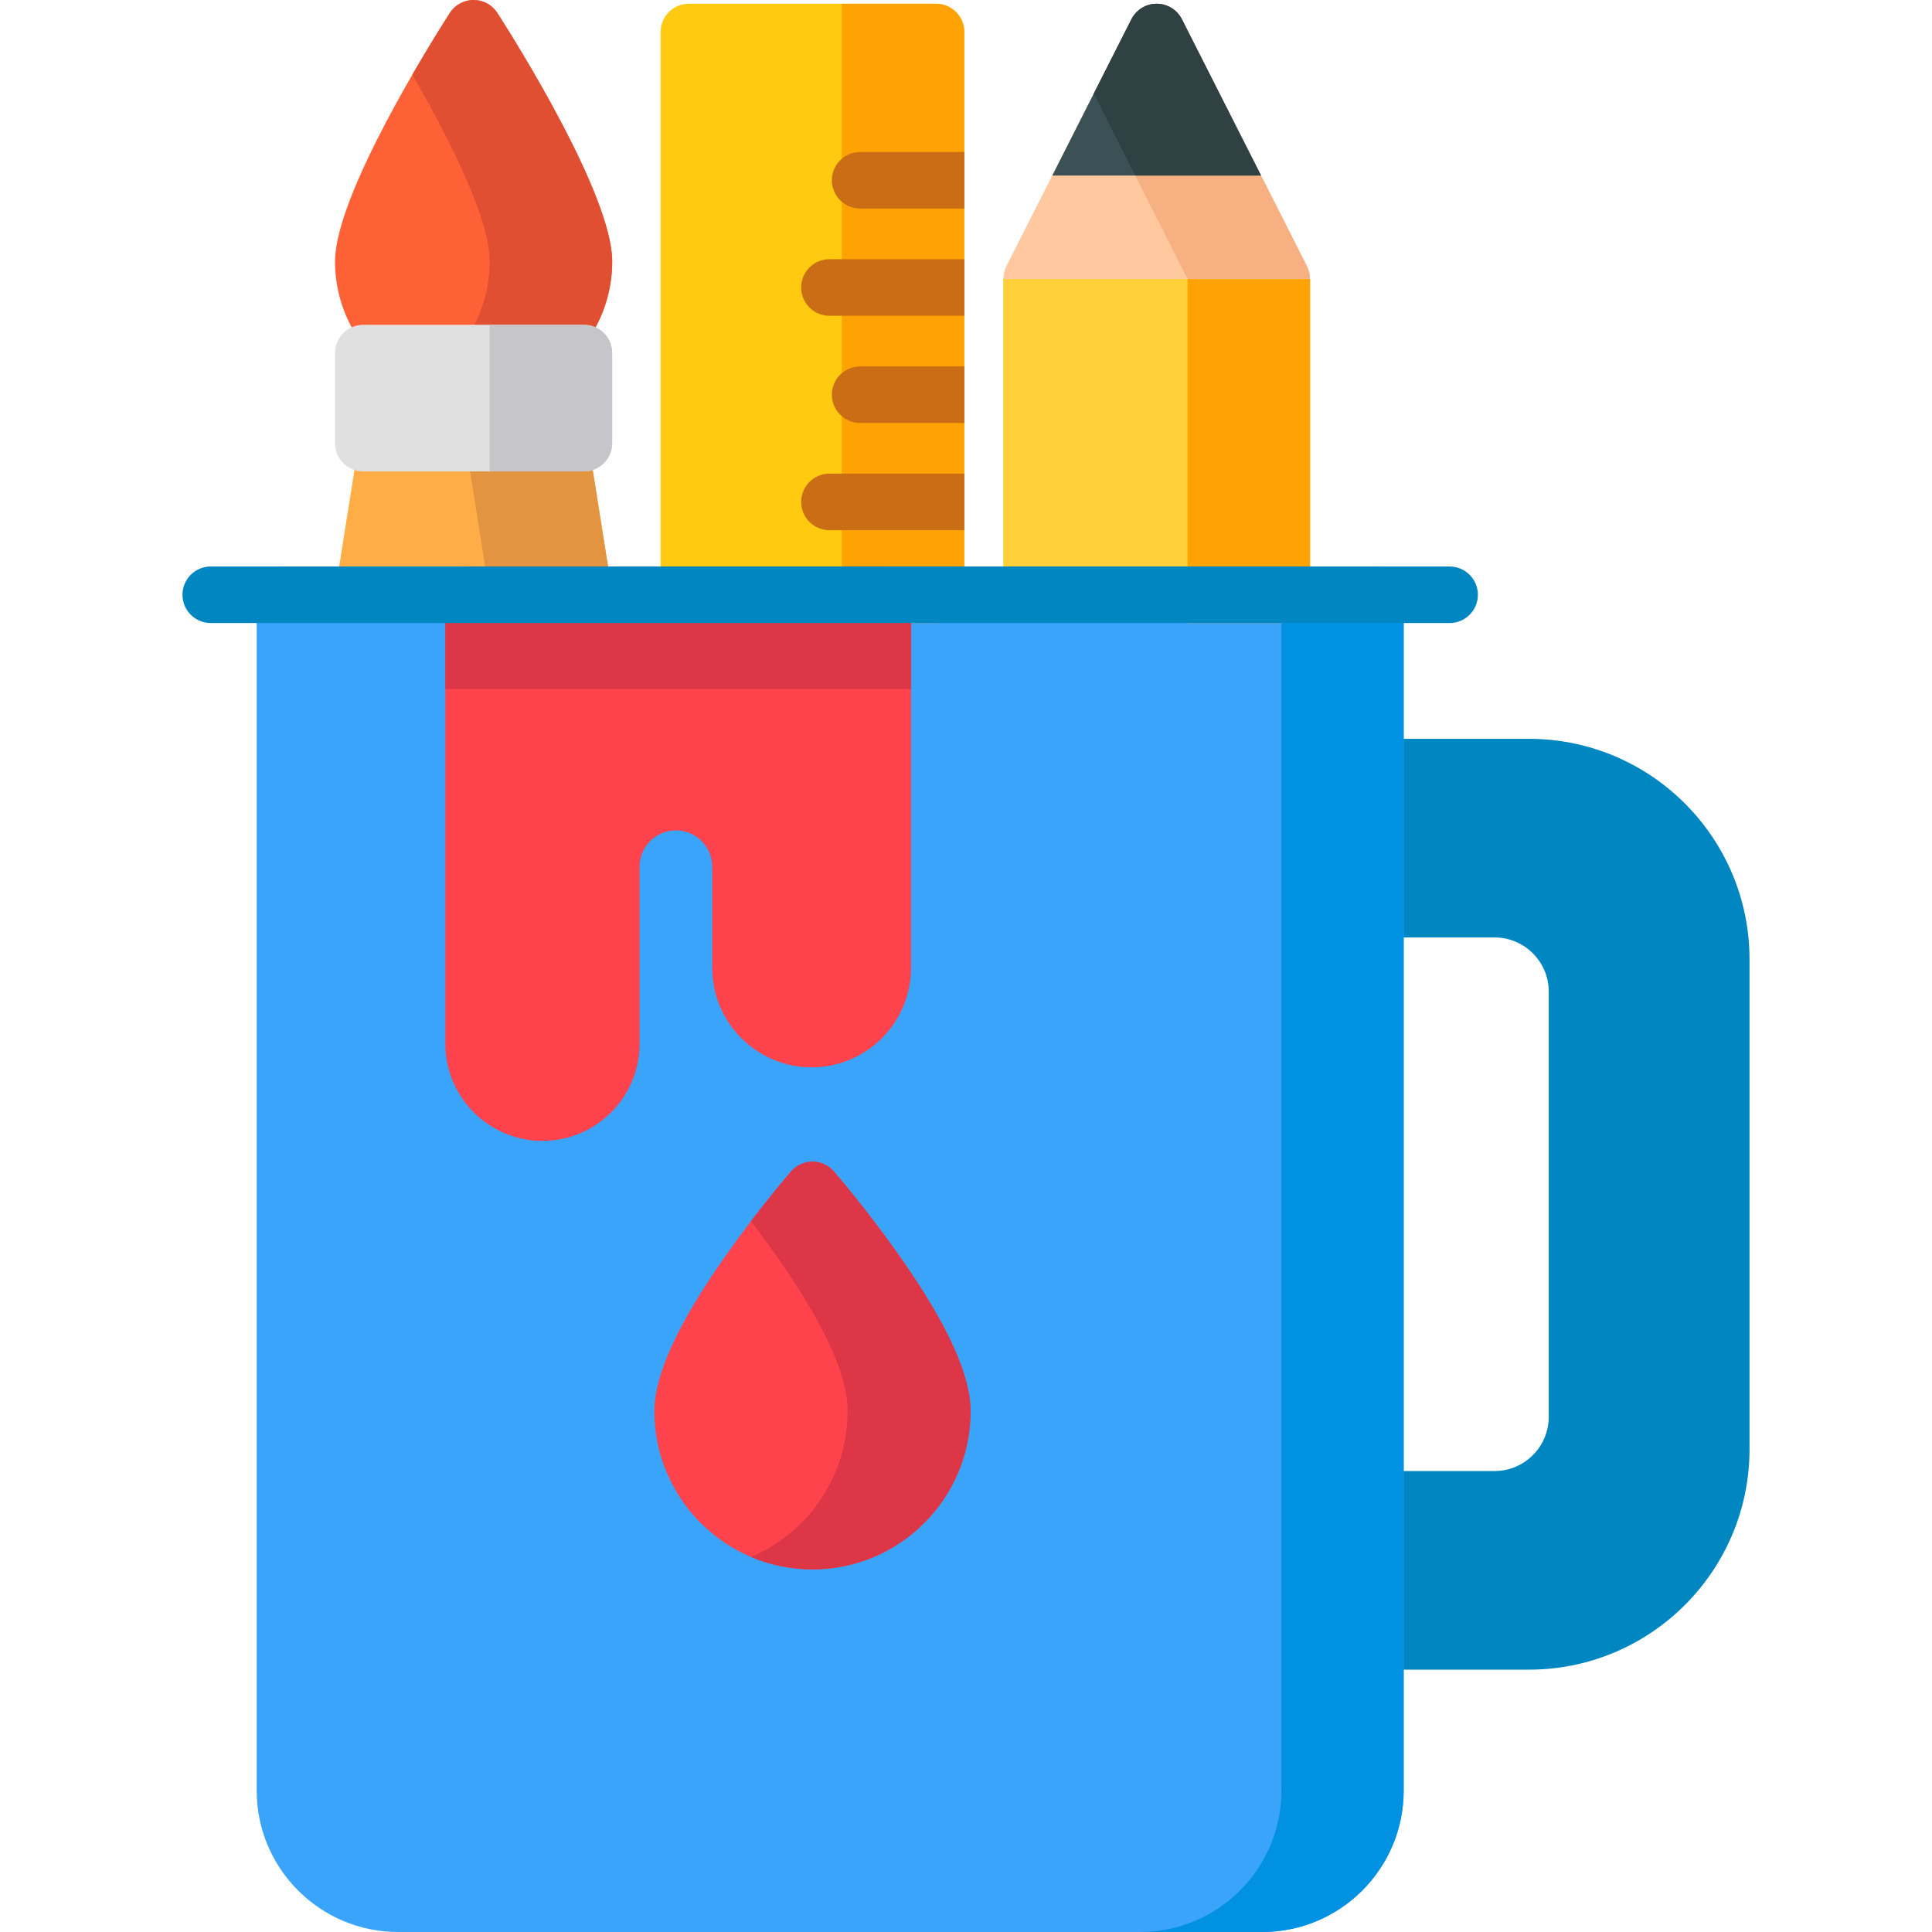<?xml version="1.0" encoding="iso-8859-1"?>
<!-- Generator: Adobe Illustrator 19.0.0, SVG Export Plug-In . SVG Version: 6.00 Build 0)  -->
<svg version="1.1" id="Capa_1" xmlns="http://www.w3.org/2000/svg" xmlns:xlink="http://www.w3.org/1999/xlink" x="0px" y="0px"
	 viewBox="0 0 512 512" style="enable-background:new 0 0 512 512;" xml:space="preserve">
<path style="fill:#FFAE47;" d="M162.144,156.447l-6.378-40.184c-0.577-3.639-3.715-6.317-7.399-6.317h-45.714
	c-3.684,0-6.822,2.679-7.399,6.317l-6.379,40.184c-0.344,2.165,0.278,4.372,1.701,6.04c1.424,1.667,3.506,2.627,5.698,2.627h58.47
	c2.192,0,4.275-0.96,5.698-2.627C161.866,160.819,162.487,158.611,162.144,156.447z"/>
<path style="fill:#E29440;" d="M130.96,165.114h23.784c2.192,0,4.275-0.96,5.698-2.627c1.424-1.667,2.045-3.875,1.701-6.04
	l-6.378-40.184c-0.577-3.639-3.715-6.317-7.399-6.317h-26.164L130.96,165.114z"/>
<path style="fill:#FF6137;" d="M131.818,3.451C130.441,1.301,128.063,0,125.509,0c-2.554,0-4.932,1.301-6.308,3.451
	c-5.08,7.93-30.418,48.378-30.418,65.833c0,12.255,6.08,23.657,16.263,30.5c1.236,0.83,2.69,1.274,4.18,1.274h32.57
	c1.488,0,2.943-0.444,4.18-1.274c10.183-6.844,16.263-18.246,16.263-30.5C162.237,51.829,136.898,11.382,131.818,3.451z"/>
<path style="fill:#E04F32;" d="M131.818,3.451C130.441,1.301,128.063,0,125.509,0c-2.554,0-4.932,1.301-6.308,3.451
	c-1.665,2.599-5.511,8.704-9.924,16.336c9.05,15.652,20.495,37.763,20.495,49.497c0,12.255-6.08,23.657-16.263,30.5
	c-1.236,0.83-2.69,1.274-4.18,1.274h32.466c1.488,0,2.943-0.444,4.18-1.274c10.183-6.844,16.263-18.246,16.263-30.5
	C162.237,51.829,136.898,11.382,131.818,3.451z"/>
<path style="fill:#FFD039;" d="M265.869,73.908c0,0.023-0.003,0.045-0.003,0.067v83.645c0,4.139,3.354,7.492,7.492,7.492h66.335
	c4.139,0,7.492-3.354,7.492-7.492V73.976c0-0.023-0.003-0.045-0.003-0.067L265.869,73.908L265.869,73.908z"/>
<path style="fill:#FFC89F;" d="M347.138,73.908c0-1.158-0.255-2.319-0.795-3.385L313.209,5.106c-1.277-2.518-3.86-4.107-6.684-4.107
	c-2.824,0-5.407,1.588-6.683,4.107l-33.134,65.417c-0.54,1.067-0.795,2.227-0.795,3.385H347.138z"/>
<path style="fill:#E0E0E0;" d="M154.745,86.075h-58.47c-4.139,0-7.492,3.354-7.492,7.492v23.871c0,4.139,3.354,7.492,7.492,7.492
	h58.47c4.139,0,7.492-3.354,7.492-7.492V93.567C162.237,89.428,158.882,86.075,154.745,86.075z"/>
<path style="fill:#FFCA10;" d="M248.063,0.999h-65.502c-4.138,0-7.492,3.354-7.492,7.492v149.13c0,4.139,3.355,7.492,7.492,7.492
	h65.501c4.139,0,7.492-3.354,7.492-7.492V8.491C255.555,4.352,252.2,0.999,248.063,0.999z"/>
<path style="fill:#0086C1;" d="M405.222,195.8h-40.725c-4.139,0-7.492,3.354-7.492,7.492v37.649c0,4.139,3.354,7.492,7.492,7.492
	h31.576c7.918,0,14.358,6.441,14.358,14.359v112.69c0,7.918-6.44,14.358-14.358,14.358h-31.576c-4.139,0-7.492,3.354-7.492,7.492
	v37.649c0,4.139,3.354,7.492,7.492,7.492h40.725c32.213,0,58.419-26.207,58.419-58.42V254.22
	C463.642,222.007,437.434,195.8,405.222,195.8z"/>
<path style="fill:#39A4FA;" d="M364.497,150.129H75.518c-4.139,0-7.492,3.354-7.492,7.492v316.917
	c0,20.657,16.805,37.461,37.461,37.461h229.041c20.657,0,37.461-16.805,37.461-37.461V157.622
	C371.989,153.484,368.636,150.129,364.497,150.129z"/>
<path style="fill:#0091E2;" d="M364.497,150.129h-32.391c4.139,0,7.492,3.354,7.492,7.492v316.917
	c0,20.657-16.805,37.461-37.461,37.461h32.391c20.657,0,37.461-16.805,37.461-37.461V157.622
	C371.989,153.484,368.636,150.129,364.497,150.129z"/>
<path style="fill:#F7B081;" d="M314.719,73.908h32.419c0-1.158-0.255-2.319-0.795-3.385L313.209,5.106
	c-1.277-2.518-3.86-4.107-6.684-4.107c-2.824,0-5.407,1.588-6.683,4.107l-9.986,19.715L314.719,73.908z"/>
<g>
	<path style="fill:#FFA304;" d="M248.063,0.999h-24.975v164.115h24.975c4.139,0,7.492-3.354,7.492-7.492V8.491
		C255.555,4.352,252.2,0.999,248.063,0.999z"/>
	<path style="fill:#FFA304;" d="M314.719,73.976v91.137h24.974c4.139,0,7.492-3.354,7.492-7.492V73.976H314.719z"/>
</g>
<path style="fill:#FF434D;" d="M238.653,333.25c-8.724-12.467-17.321-22.405-17.683-22.821c-1.423-1.641-3.487-2.583-5.659-2.583
	c-2.172,0-4.237,0.942-5.66,2.583c-0.361,0.417-8.957,10.353-17.682,22.822c-12.487,17.843-18.557,31.175-18.557,40.756
	c0,23.103,18.796,41.899,41.899,41.899c23.104,0,41.9-18.796,41.9-41.899C257.211,364.426,251.142,351.095,238.653,333.25z"/>
<path style="fill:#DD3646;" d="M238.653,333.25c-8.724-12.467-17.321-22.405-17.683-22.821c-1.423-1.641-3.487-2.583-5.659-2.583
	c-2.172,0-4.237,0.942-5.66,2.583c-0.261,0.301-4.831,5.589-10.636,13.199c2.226,2.918,4.627,6.166,7.045,9.622
	c12.488,17.844,18.558,31.176,18.558,40.757c0,17.326-10.571,32.23-25.603,38.6c5.012,2.124,10.519,3.3,16.296,3.3
	c23.104,0,41.9-18.796,41.9-41.899C257.211,364.426,251.142,351.095,238.653,333.25z"/>
<path style="fill:#FF434D;" d="M233.934,150.129H125.509c-4.139,0-7.492,3.354-7.492,7.492v118.987
	c0,14.193,11.548,25.74,25.741,25.74s25.74-11.547,25.74-25.74v-46.923c0-5.308,4.318-9.627,9.626-9.627
	c5.307,0,9.627,4.319,9.627,9.627v26.835c0,14.523,11.816,26.339,26.339,26.339c14.523,0,26.338-11.816,26.338-26.339v-98.899
	C241.427,153.484,238.073,150.129,233.934,150.129z"/>
<path style="fill:#DD3646;" d="M233.934,150.129H125.509c-4.139,0-7.492,3.354-7.492,7.492v24.974h123.41v-24.974
	C241.427,153.484,238.073,150.129,233.934,150.129z"/>
<path style="fill:#C6C5CA;" d="M154.745,86.075H129.77v38.856h24.974c4.139,0,7.492-3.354,7.492-7.492V93.567
	C162.237,89.428,158.882,86.075,154.745,86.075z"/>
<path style="fill:#3C5156;" d="M334.18,46.513L313.209,5.106c-1.277-2.518-3.86-4.107-6.684-4.107c-2.824,0-5.407,1.588-6.683,4.107
	L278.87,46.512L334.18,46.513L334.18,46.513z"/>
<path style="fill:#304144;" d="M300.843,46.513h33.338L313.209,5.106c-1.277-2.518-3.86-4.107-6.684-4.107
	c-2.824,0-5.407,1.588-6.683,4.107l-9.986,19.715L300.843,46.513z"/>
<g>
	<path style="fill:#C96E14;" d="M255.555,125.522h-35.747c-4.139,0-7.492,3.354-7.492,7.492s3.354,7.492,7.492,7.492h35.747V125.522
		z"/>
	<path style="fill:#C96E14;" d="M255.555,97.107h-27.613c-4.139,0-7.492,3.354-7.492,7.492s3.354,7.492,7.492,7.492h27.613V97.107z"
		/>
	<path style="fill:#C96E14;" d="M255.555,68.694h-35.747c-4.139,0-7.492,3.354-7.492,7.492c0,4.139,3.354,7.492,7.492,7.492h35.747
		V68.694z"/>
	<path style="fill:#C96E14;" d="M255.555,40.278h-27.613c-4.139,0-7.492,3.354-7.492,7.492s3.354,7.492,7.492,7.492h27.613V40.278z"
		/>
</g>
<path style="fill:#0086C1;" d="M384.165,165.114H55.851c-4.138,0-7.492-3.354-7.492-7.492c0-4.139,3.355-7.492,7.492-7.492h328.313
	c4.139,0,7.492,3.354,7.492,7.492C391.657,161.76,388.303,165.114,384.165,165.114z"/>
<g>
</g>
<g>
</g>
<g>
</g>
<g>
</g>
<g>
</g>
<g>
</g>
<g>
</g>
<g>
</g>
<g>
</g>
<g>
</g>
<g>
</g>
<g>
</g>
<g>
</g>
<g>
</g>
<g>
</g>
</svg>
